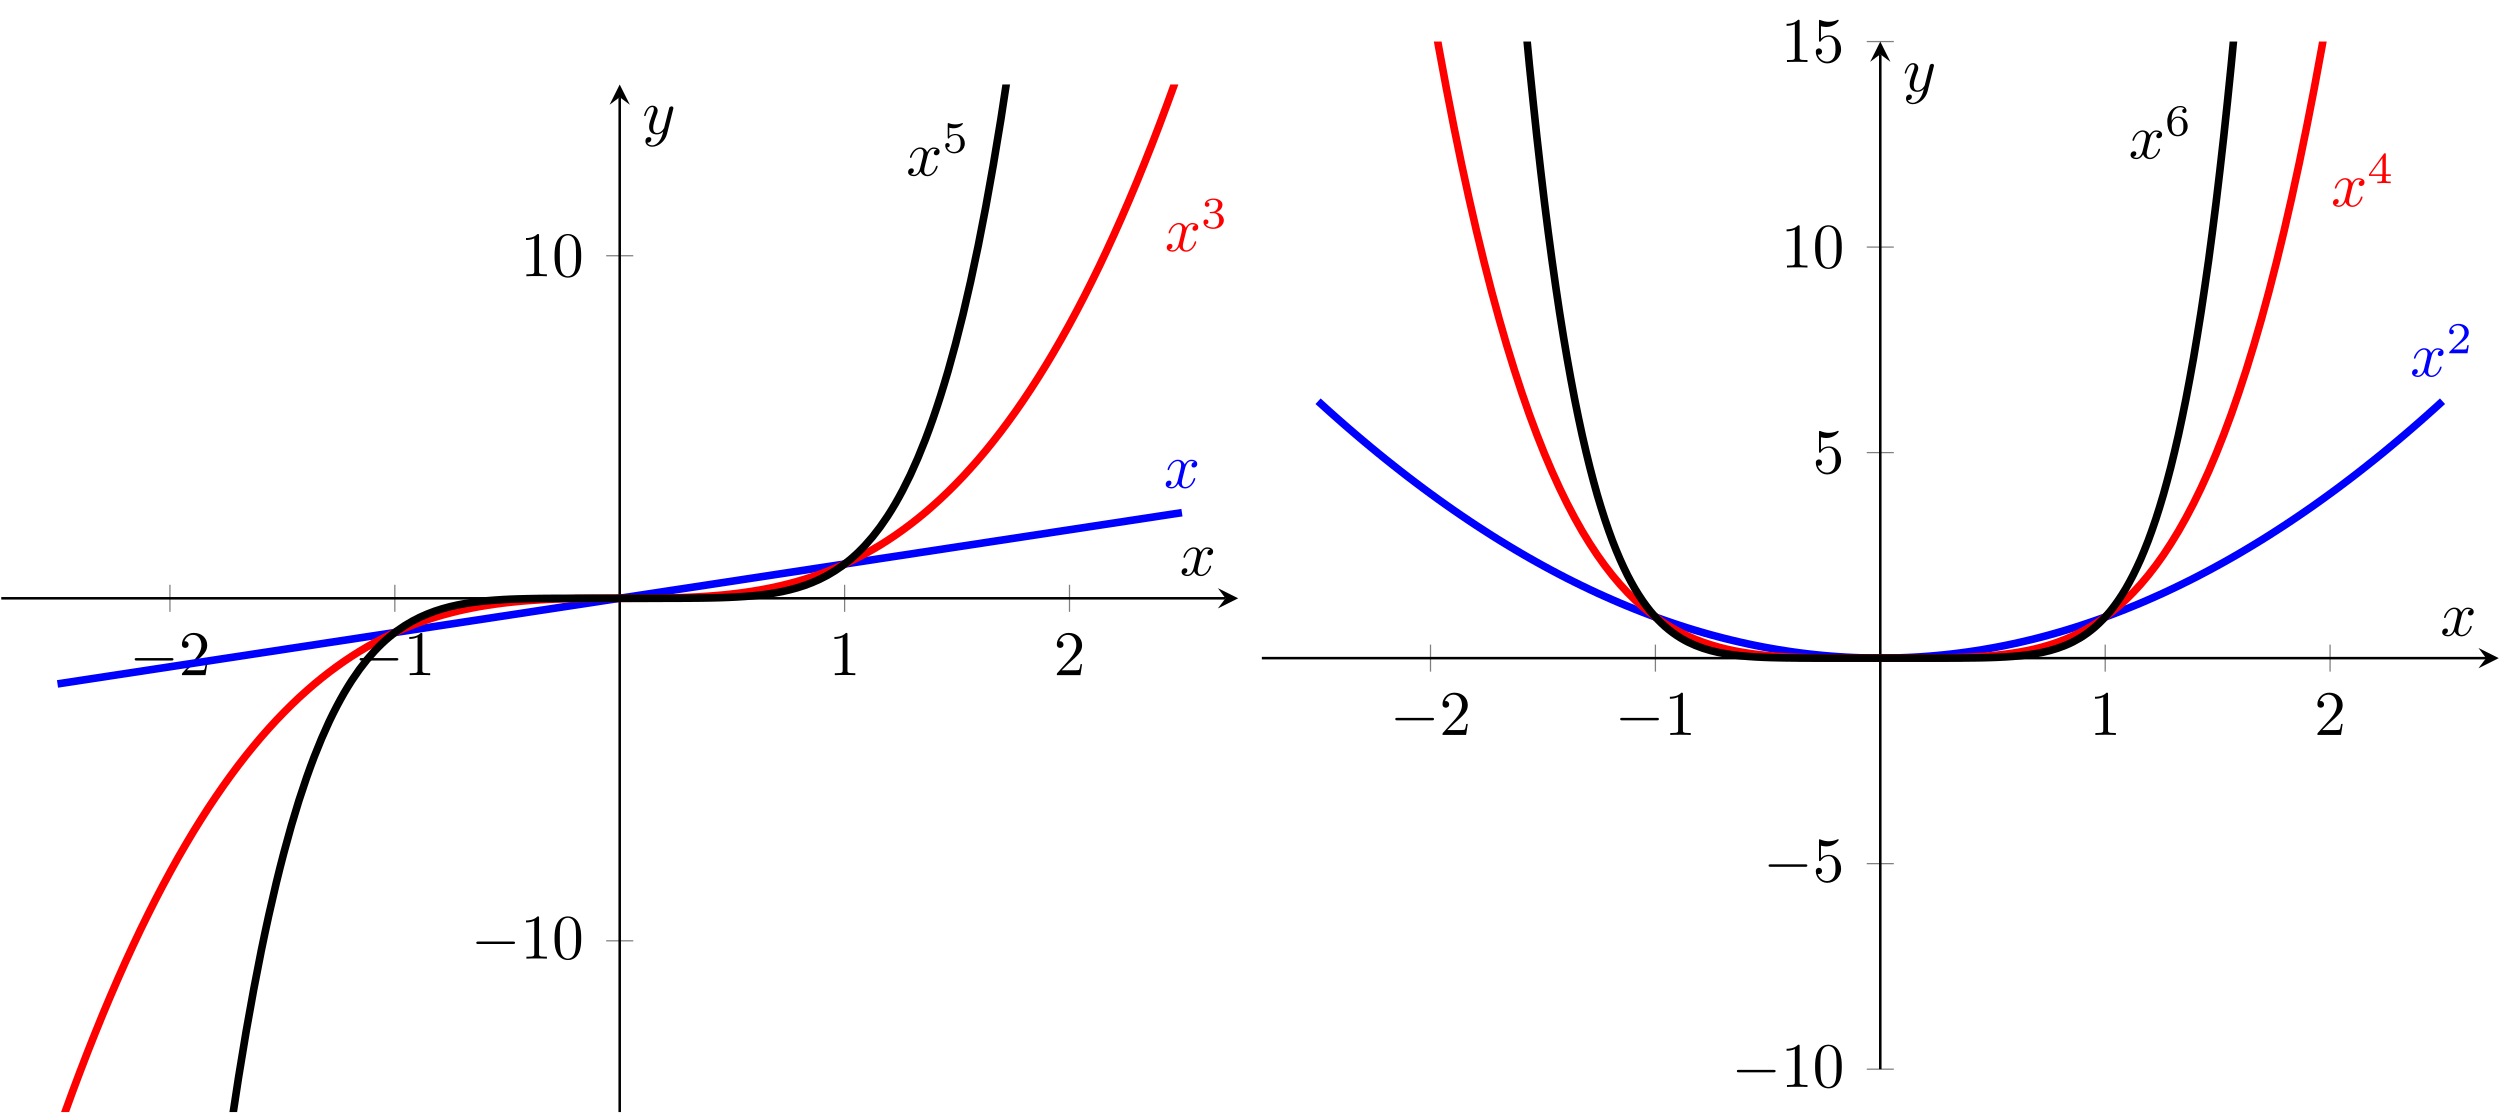 <?xml version="1.0" encoding="UTF-8"?>
<svg xmlns="http://www.w3.org/2000/svg" xmlns:xlink="http://www.w3.org/1999/xlink" width="392.653pt" height="174.871pt" viewBox="0 0 392.653 174.871" version="1.1">
<defs>
<g>
<symbol overflow="visible" id="glyph0-0">
<path style="stroke:none;" d=""/>
</symbol>
<symbol overflow="visible" id="glyph0-1">
<path style="stroke:none;" d="M 6.562 -2.297 C 6.734 -2.297 6.922 -2.297 6.922 -2.5 C 6.922 -2.688 6.734 -2.688 6.562 -2.688 L 1.172 -2.688 C 1 -2.688 0.828 -2.688 0.828 -2.5 C 0.828 -2.297 1 -2.297 1.172 -2.297 Z M 6.562 -2.297 "/>
</symbol>
<symbol overflow="visible" id="glyph1-0">
<path style="stroke:none;" d=""/>
</symbol>
<symbol overflow="visible" id="glyph1-1">
<path style="stroke:none;" d="M 1.266 -0.766 L 2.328 -1.797 C 3.875 -3.172 4.469 -3.703 4.469 -4.703 C 4.469 -5.844 3.578 -6.641 2.359 -6.641 C 1.234 -6.641 0.5 -5.719 0.5 -4.828 C 0.5 -4.281 1 -4.281 1.031 -4.281 C 1.203 -4.281 1.547 -4.391 1.547 -4.812 C 1.547 -5.062 1.359 -5.328 1.016 -5.328 C 0.938 -5.328 0.922 -5.328 0.891 -5.312 C 1.109 -5.969 1.656 -6.328 2.234 -6.328 C 3.141 -6.328 3.562 -5.516 3.562 -4.703 C 3.562 -3.906 3.078 -3.125 2.516 -2.5 L 0.609 -0.375 C 0.5 -0.266 0.5 -0.234 0.5 0 L 4.203 0 L 4.469 -1.734 L 4.234 -1.734 C 4.172 -1.438 4.109 -1 4 -0.844 C 3.938 -0.766 3.281 -0.766 3.062 -0.766 Z M 1.266 -0.766 "/>
</symbol>
<symbol overflow="visible" id="glyph1-2">
<path style="stroke:none;" d="M 2.938 -6.375 C 2.938 -6.625 2.938 -6.641 2.703 -6.641 C 2.078 -6 1.203 -6 0.891 -6 L 0.891 -5.688 C 1.094 -5.688 1.672 -5.688 2.188 -5.953 L 2.188 -0.781 C 2.188 -0.422 2.156 -0.312 1.266 -0.312 L 0.953 -0.312 L 0.953 0 C 1.297 -0.031 2.156 -0.031 2.562 -0.031 C 2.953 -0.031 3.828 -0.031 4.172 0 L 4.172 -0.312 L 3.859 -0.312 C 2.953 -0.312 2.938 -0.422 2.938 -0.781 Z M 2.938 -6.375 "/>
</symbol>
<symbol overflow="visible" id="glyph1-3">
<path style="stroke:none;" d="M 4.578 -3.188 C 4.578 -3.984 4.531 -4.781 4.188 -5.516 C 3.734 -6.484 2.906 -6.641 2.5 -6.641 C 1.891 -6.641 1.172 -6.375 0.75 -5.453 C 0.438 -4.766 0.391 -3.984 0.391 -3.188 C 0.391 -2.438 0.422 -1.547 0.844 -0.781 C 1.266 0.016 2 0.219 2.484 0.219 C 3.016 0.219 3.781 0.016 4.219 -0.938 C 4.531 -1.625 4.578 -2.406 4.578 -3.188 Z M 2.484 0 C 2.094 0 1.5 -0.25 1.328 -1.203 C 1.219 -1.797 1.219 -2.719 1.219 -3.312 C 1.219 -3.953 1.219 -4.609 1.297 -5.141 C 1.484 -6.328 2.234 -6.422 2.484 -6.422 C 2.812 -6.422 3.469 -6.234 3.656 -5.25 C 3.766 -4.688 3.766 -3.938 3.766 -3.312 C 3.766 -2.562 3.766 -1.891 3.656 -1.25 C 3.5 -0.297 2.938 0 2.484 0 Z M 2.484 0 "/>
</symbol>
<symbol overflow="visible" id="glyph1-4">
<path style="stroke:none;" d="M 4.469 -2 C 4.469 -3.188 3.656 -4.188 2.578 -4.188 C 2.109 -4.188 1.672 -4.031 1.312 -3.672 L 1.312 -5.625 C 1.516 -5.562 1.844 -5.5 2.156 -5.5 C 3.391 -5.5 4.094 -6.406 4.094 -6.531 C 4.094 -6.594 4.062 -6.641 3.984 -6.641 C 3.984 -6.641 3.953 -6.641 3.906 -6.609 C 3.703 -6.516 3.219 -6.312 2.547 -6.312 C 2.156 -6.312 1.688 -6.391 1.219 -6.594 C 1.141 -6.625 1.125 -6.625 1.109 -6.625 C 1 -6.625 1 -6.547 1 -6.391 L 1 -3.438 C 1 -3.266 1 -3.188 1.141 -3.188 C 1.219 -3.188 1.234 -3.203 1.281 -3.266 C 1.391 -3.422 1.75 -3.969 2.562 -3.969 C 3.078 -3.969 3.328 -3.516 3.406 -3.328 C 3.562 -2.953 3.594 -2.578 3.594 -2.078 C 3.594 -1.719 3.594 -1.125 3.344 -0.703 C 3.109 -0.312 2.734 -0.062 2.281 -0.062 C 1.562 -0.062 0.984 -0.594 0.812 -1.172 C 0.844 -1.172 0.875 -1.156 0.984 -1.156 C 1.312 -1.156 1.484 -1.406 1.484 -1.641 C 1.484 -1.891 1.312 -2.141 0.984 -2.141 C 0.844 -2.141 0.5 -2.062 0.5 -1.609 C 0.5 -0.75 1.188 0.219 2.297 0.219 C 3.453 0.219 4.469 -0.734 4.469 -2 Z M 4.469 -2 "/>
</symbol>
<symbol overflow="visible" id="glyph2-0">
<path style="stroke:none;" d=""/>
</symbol>
<symbol overflow="visible" id="glyph2-1">
<path style="stroke:none;" d="M 3.328 -3.016 C 3.391 -3.266 3.625 -4.188 4.312 -4.188 C 4.359 -4.188 4.609 -4.188 4.812 -4.062 C 4.531 -4 4.344 -3.766 4.344 -3.516 C 4.344 -3.359 4.453 -3.172 4.719 -3.172 C 4.938 -3.172 5.25 -3.344 5.25 -3.75 C 5.25 -4.266 4.672 -4.406 4.328 -4.406 C 3.75 -4.406 3.406 -3.875 3.281 -3.656 C 3.031 -4.312 2.5 -4.406 2.203 -4.406 C 1.172 -4.406 0.594 -3.125 0.594 -2.875 C 0.594 -2.766 0.703 -2.766 0.719 -2.766 C 0.797 -2.766 0.828 -2.797 0.844 -2.875 C 1.188 -3.938 1.844 -4.188 2.188 -4.188 C 2.375 -4.188 2.719 -4.094 2.719 -3.516 C 2.719 -3.203 2.547 -2.547 2.188 -1.141 C 2.031 -0.531 1.672 -0.109 1.234 -0.109 C 1.172 -0.109 0.953 -0.109 0.734 -0.234 C 0.984 -0.297 1.203 -0.5 1.203 -0.781 C 1.203 -1.047 0.984 -1.125 0.844 -1.125 C 0.531 -1.125 0.297 -0.875 0.297 -0.547 C 0.297 -0.094 0.781 0.109 1.219 0.109 C 1.891 0.109 2.25 -0.594 2.266 -0.641 C 2.391 -0.281 2.75 0.109 3.344 0.109 C 4.375 0.109 4.938 -1.172 4.938 -1.422 C 4.938 -1.531 4.859 -1.531 4.828 -1.531 C 4.734 -1.531 4.719 -1.484 4.688 -1.422 C 4.359 -0.344 3.688 -0.109 3.375 -0.109 C 2.984 -0.109 2.828 -0.422 2.828 -0.766 C 2.828 -0.984 2.875 -1.203 2.984 -1.641 Z M 3.328 -3.016 "/>
</symbol>
<symbol overflow="visible" id="glyph2-2">
<path style="stroke:none;" d="M 4.844 -3.797 C 4.891 -3.938 4.891 -3.953 4.891 -4.031 C 4.891 -4.203 4.75 -4.297 4.594 -4.297 C 4.5 -4.297 4.344 -4.234 4.25 -4.094 C 4.234 -4.031 4.141 -3.734 4.109 -3.547 C 4.031 -3.297 3.969 -3.016 3.906 -2.75 L 3.453 -0.953 C 3.422 -0.812 2.984 -0.109 2.328 -0.109 C 1.828 -0.109 1.719 -0.547 1.719 -0.922 C 1.719 -1.375 1.891 -2 2.219 -2.875 C 2.375 -3.281 2.422 -3.391 2.422 -3.594 C 2.422 -4.031 2.109 -4.406 1.609 -4.406 C 0.656 -4.406 0.297 -2.953 0.297 -2.875 C 0.297 -2.766 0.391 -2.766 0.406 -2.766 C 0.516 -2.766 0.516 -2.797 0.562 -2.953 C 0.844 -3.891 1.234 -4.188 1.578 -4.188 C 1.656 -4.188 1.828 -4.188 1.828 -3.875 C 1.828 -3.625 1.719 -3.359 1.656 -3.172 C 1.25 -2.109 1.078 -1.547 1.078 -1.078 C 1.078 -0.188 1.703 0.109 2.297 0.109 C 2.688 0.109 3.016 -0.062 3.297 -0.344 C 3.172 0.172 3.047 0.672 2.656 1.203 C 2.391 1.531 2.016 1.828 1.562 1.828 C 1.422 1.828 0.969 1.797 0.797 1.406 C 0.953 1.406 1.094 1.406 1.219 1.281 C 1.328 1.203 1.422 1.062 1.422 0.875 C 1.422 0.562 1.156 0.531 1.062 0.531 C 0.828 0.531 0.5 0.688 0.5 1.172 C 0.5 1.672 0.938 2.047 1.562 2.047 C 2.578 2.047 3.609 1.141 3.891 0.016 Z M 4.844 -3.797 "/>
</symbol>
<symbol overflow="visible" id="glyph3-0">
<path style="stroke:none;" d=""/>
</symbol>
<symbol overflow="visible" id="glyph3-1">
<path style="stroke:none;" d="M 1.906 -2.328 C 2.453 -2.328 2.844 -1.953 2.844 -1.203 C 2.844 -0.344 2.328 -0.078 1.938 -0.078 C 1.656 -0.078 1.031 -0.156 0.75 -0.578 C 1.078 -0.578 1.156 -0.812 1.156 -0.969 C 1.156 -1.188 0.984 -1.344 0.766 -1.344 C 0.578 -1.344 0.375 -1.219 0.375 -0.938 C 0.375 -0.281 1.094 0.141 1.938 0.141 C 2.906 0.141 3.578 -0.516 3.578 -1.203 C 3.578 -1.75 3.141 -2.297 2.375 -2.453 C 3.094 -2.719 3.359 -3.234 3.359 -3.672 C 3.359 -4.219 2.734 -4.625 1.953 -4.625 C 1.188 -4.625 0.594 -4.25 0.594 -3.688 C 0.594 -3.453 0.75 -3.328 0.953 -3.328 C 1.172 -3.328 1.312 -3.484 1.312 -3.672 C 1.312 -3.875 1.172 -4.031 0.953 -4.047 C 1.203 -4.344 1.672 -4.422 1.938 -4.422 C 2.25 -4.422 2.688 -4.266 2.688 -3.672 C 2.688 -3.375 2.594 -3.047 2.406 -2.844 C 2.188 -2.578 1.984 -2.562 1.641 -2.531 C 1.469 -2.516 1.453 -2.516 1.422 -2.516 C 1.406 -2.516 1.344 -2.5 1.344 -2.422 C 1.344 -2.328 1.406 -2.328 1.531 -2.328 Z M 1.906 -2.328 "/>
</symbol>
<symbol overflow="visible" id="glyph3-2">
<path style="stroke:none;" d="M 1.078 -3.891 C 1.438 -3.797 1.641 -3.797 1.75 -3.797 C 2.672 -3.797 3.219 -4.422 3.219 -4.531 C 3.219 -4.609 3.172 -4.625 3.141 -4.625 C 3.125 -4.625 3.109 -4.625 3.078 -4.609 C 2.906 -4.547 2.547 -4.406 2.031 -4.406 C 1.828 -4.406 1.469 -4.422 1.016 -4.594 C 0.938 -4.625 0.922 -4.625 0.922 -4.625 C 0.828 -4.625 0.828 -4.547 0.828 -4.438 L 0.828 -2.391 C 0.828 -2.266 0.828 -2.188 0.938 -2.188 C 1 -2.188 1.016 -2.188 1.078 -2.281 C 1.375 -2.656 1.812 -2.719 2.047 -2.719 C 2.469 -2.719 2.656 -2.391 2.688 -2.328 C 2.812 -2.094 2.859 -1.828 2.859 -1.422 C 2.859 -1.219 2.859 -0.812 2.641 -0.5 C 2.469 -0.25 2.172 -0.078 1.828 -0.078 C 1.375 -0.078 0.906 -0.328 0.734 -0.797 C 1 -0.781 1.141 -0.953 1.141 -1.141 C 1.141 -1.438 0.875 -1.484 0.781 -1.484 C 0.781 -1.484 0.438 -1.484 0.438 -1.109 C 0.438 -0.484 1.016 0.141 1.844 0.141 C 2.734 0.141 3.516 -0.516 3.516 -1.406 C 3.516 -2.188 2.922 -2.906 2.062 -2.906 C 1.75 -2.906 1.391 -2.844 1.078 -2.578 Z M 1.078 -3.891 "/>
</symbol>
<symbol overflow="visible" id="glyph3-3">
<path style="stroke:none;" d="M 3.516 -1.266 L 3.281 -1.266 C 3.266 -1.109 3.188 -0.703 3.094 -0.641 C 3.047 -0.594 2.516 -0.594 2.406 -0.594 L 1.125 -0.594 C 1.859 -1.234 2.109 -1.438 2.516 -1.766 C 3.031 -2.172 3.516 -2.609 3.516 -3.266 C 3.516 -4.109 2.781 -4.625 1.891 -4.625 C 1.031 -4.625 0.438 -4.016 0.438 -3.375 C 0.438 -3.031 0.734 -2.984 0.812 -2.984 C 0.969 -2.984 1.172 -3.109 1.172 -3.359 C 1.172 -3.484 1.125 -3.734 0.766 -3.734 C 0.984 -4.219 1.453 -4.375 1.781 -4.375 C 2.484 -4.375 2.844 -3.828 2.844 -3.266 C 2.844 -2.656 2.406 -2.188 2.188 -1.938 L 0.516 -0.266 C 0.438 -0.203 0.438 -0.188 0.438 0 L 3.312 0 Z M 3.516 -1.266 "/>
</symbol>
<symbol overflow="visible" id="glyph3-4">
<path style="stroke:none;" d="M 3.688 -1.141 L 3.688 -1.391 L 2.906 -1.391 L 2.906 -4.5 C 2.906 -4.641 2.906 -4.703 2.766 -4.703 C 2.672 -4.703 2.641 -4.703 2.578 -4.594 L 0.266 -1.391 L 0.266 -1.141 L 2.328 -1.141 L 2.328 -0.578 C 2.328 -0.328 2.328 -0.25 1.75 -0.25 L 1.562 -0.25 L 1.562 0 C 1.922 -0.016 2.359 -0.031 2.609 -0.031 C 2.875 -0.031 3.312 -0.016 3.672 0 L 3.672 -0.25 L 3.484 -0.25 C 2.906 -0.25 2.906 -0.328 2.906 -0.578 L 2.906 -1.141 Z M 2.375 -3.938 L 2.375 -1.391 L 0.531 -1.391 Z M 2.375 -3.938 "/>
</symbol>
<symbol overflow="visible" id="glyph3-5">
<path style="stroke:none;" d="M 1.047 -2.281 C 1.047 -2.844 1.094 -3.359 1.359 -3.797 C 1.594 -4.172 1.969 -4.422 2.422 -4.422 C 2.625 -4.422 2.906 -4.375 3.047 -4.188 C 2.875 -4.172 2.719 -4.047 2.719 -3.844 C 2.719 -3.672 2.844 -3.516 3.047 -3.516 C 3.266 -3.516 3.391 -3.656 3.391 -3.859 C 3.391 -4.266 3.094 -4.625 2.406 -4.625 C 1.406 -4.625 0.375 -3.703 0.375 -2.203 C 0.375 -0.406 1.219 0.141 2 0.141 C 2.844 0.141 3.578 -0.516 3.578 -1.422 C 3.578 -2.312 2.875 -2.969 2.062 -2.969 C 1.5 -2.969 1.203 -2.594 1.047 -2.281 Z M 2 -0.078 C 1.641 -0.078 1.375 -0.281 1.219 -0.594 C 1.125 -0.797 1.062 -1.156 1.062 -1.562 C 1.062 -2.25 1.469 -2.766 2.031 -2.766 C 2.344 -2.766 2.562 -2.641 2.734 -2.391 C 2.906 -2.125 2.906 -1.828 2.906 -1.422 C 2.906 -1.031 2.906 -0.734 2.719 -0.453 C 2.562 -0.219 2.328 -0.078 2 -0.078 Z M 2 -0.078 "/>
</symbol>
</g>
<clipPath id="clip1">
  <path d="M 97 15 L 98 15 L 98 174.871 L 97 174.871 Z M 97 15 "/>
</clipPath>
<clipPath id="clip2">
  <path d="M 0.199 63 L 194.469 63 L 194.469 125 L 0.199 125 Z M 0.199 63 "/>
</clipPath>
<clipPath id="clip3">
  <path d="M 0.199 13.27 L 194.469 13.27 L 194.469 174.664 L 0.199 174.664 Z M 0.199 13.27 "/>
</clipPath>
<clipPath id="clip4">
  <path d="M 0.199 13.27 L 194.469 13.27 L 194.469 174.664 L 0.199 174.664 Z M 0.199 13.27 "/>
</clipPath>
<clipPath id="clip5">
  <path d="M 389 101 L 392.652 101 L 392.652 105 L 389 105 Z M 389 101 "/>
</clipPath>
<clipPath id="clip6">
  <path d="M 198.188 46 L 392.457 46 L 392.457 121 L 198.188 121 Z M 198.188 46 "/>
</clipPath>
<clipPath id="clip7">
  <path d="M 198.188 6.527 L 392.457 6.527 L 392.457 121 L 198.188 121 Z M 198.188 6.527 "/>
</clipPath>
<clipPath id="clip8">
  <path d="M 198.188 6.527 L 392.457 6.527 L 392.457 121 L 198.188 121 Z M 198.188 6.527 "/>
</clipPath>
</defs>
<g id="surface1">
<path style="fill:none;stroke-width:0.199;stroke-linecap:butt;stroke-linejoin:miter;stroke:rgb(50%,50%,50%);stroke-opacity:1;stroke-miterlimit:10;" d="M 26.492 523.248 L 26.492 527.498 M 61.813 523.248 L 61.813 527.498 M 132.457 523.248 L 132.457 527.498 M 167.778 523.248 L 167.778 527.498 " transform="matrix(1,0,0,-1,0.199,619.342)"/>
<path style="fill:none;stroke-width:0.199;stroke-linecap:butt;stroke-linejoin:miter;stroke:rgb(50%,50%,50%);stroke-opacity:1;stroke-miterlimit:10;" d="M 95.008 471.576 L 99.262 471.576 M 95.008 579.174 L 99.262 579.174 " transform="matrix(1,0,0,-1,0.199,619.342)"/>
<path style="fill:none;stroke-width:0.399;stroke-linecap:butt;stroke-linejoin:miter;stroke:rgb(0%,0%,0%);stroke-opacity:1;stroke-miterlimit:10;" d="M 0 525.373 L 192.278 525.373 " transform="matrix(1,0,0,-1,0.199,619.342)"/>
<path style=" stroke:none;fill-rule:nonzero;fill:rgb(0%,0%,0%);fill-opacity:1;" d="M 194.469 93.969 L 191.281 92.375 L 192.477 93.969 L 191.281 95.562 "/>
<g clip-path="url(#clip1)" clip-rule="nonzero">
<path style="fill:none;stroke-width:0.399;stroke-linecap:butt;stroke-linejoin:miter;stroke:rgb(0%,0%,0%);stroke-opacity:1;stroke-miterlimit:10;" d="M 97.133 444.678 L 97.133 604.08 " transform="matrix(1,0,0,-1,0.199,619.342)"/>
</g>
<path style=" stroke:none;fill-rule:nonzero;fill:rgb(0%,0%,0%);fill-opacity:1;" d="M 97.332 13.27 L 95.738 16.457 L 97.332 15.262 L 98.93 16.457 "/>
<g style="fill:rgb(0%,0%,0%);fill-opacity:1;">
  <use xlink:href="#glyph0-1" x="20.325" y="106.042"/>
</g>
<g style="fill:rgb(0%,0%,0%);fill-opacity:1;">
  <use xlink:href="#glyph1-1" x="28.074" y="106.042"/>
</g>
<g style="fill:rgb(0%,0%,0%);fill-opacity:1;">
  <use xlink:href="#glyph0-1" x="55.647" y="106.042"/>
</g>
<g style="fill:rgb(0%,0%,0%);fill-opacity:1;">
  <use xlink:href="#glyph1-2" x="63.395" y="106.042"/>
</g>
<g style="fill:rgb(0%,0%,0%);fill-opacity:1;">
  <use xlink:href="#glyph1-2" x="130.164" y="106.042"/>
</g>
<g style="fill:rgb(0%,0%,0%);fill-opacity:1;">
  <use xlink:href="#glyph1-1" x="165.485" y="106.042"/>
</g>
<g style="fill:rgb(0%,0%,0%);fill-opacity:1;">
  <use xlink:href="#glyph0-1" x="73.976" y="150.568"/>
</g>
<g style="fill:rgb(0%,0%,0%);fill-opacity:1;">
  <use xlink:href="#glyph1-2" x="81.725" y="150.568"/>
  <use xlink:href="#glyph1-3" x="86.706" y="150.568"/>
</g>
<g style="fill:rgb(0%,0%,0%);fill-opacity:1;">
  <use xlink:href="#glyph1-2" x="81.724" y="43.388"/>
  <use xlink:href="#glyph1-3" x="86.705" y="43.388"/>
</g>
<g clip-path="url(#clip2)" clip-rule="nonzero">
<path style="fill:none;stroke-width:1.196;stroke-linecap:butt;stroke-linejoin:miter;stroke:rgb(0%,0%,100%);stroke-opacity:1;stroke-miterlimit:10;" d="M 8.832 511.924 C 8.832 511.924 9.688 512.053 10.016 512.104 C 10.344 512.154 10.871 512.237 11.199 512.283 C 11.531 512.334 12.059 512.416 12.387 512.467 C 12.715 512.518 13.242 512.596 13.571 512.647 C 13.899 512.697 14.43 512.776 14.758 512.826 C 15.086 512.877 15.614 512.959 15.942 513.006 C 16.27 513.057 16.797 513.139 17.129 513.19 C 17.457 513.237 17.985 513.319 18.313 513.369 C 18.641 513.42 19.168 513.498 19.496 513.549 C 19.828 513.6 20.356 513.678 20.684 513.729 C 21.012 513.779 21.539 513.862 21.867 513.908 C 22.199 513.959 22.727 514.041 23.055 514.092 C 23.383 514.139 23.91 514.221 24.238 514.272 C 24.567 514.322 25.094 514.401 25.426 514.451 C 25.754 514.502 26.281 514.58 26.61 514.631 C 26.938 514.682 27.465 514.764 27.793 514.815 C 28.125 514.862 28.653 514.944 28.981 514.994 C 29.309 515.045 29.836 515.123 30.164 515.174 C 30.496 515.225 31.024 515.303 31.352 515.354 C 31.68 515.404 32.207 515.487 32.535 515.533 C 32.864 515.584 33.391 515.666 33.723 515.717 C 34.051 515.764 34.578 515.846 34.906 515.897 C 35.235 515.947 35.762 516.026 36.094 516.076 C 36.422 516.127 36.949 516.205 37.278 516.256 C 37.606 516.307 38.133 516.389 38.461 516.436 C 38.793 516.487 39.321 516.569 39.649 516.619 C 39.977 516.666 40.504 516.748 40.832 516.799 C 41.16 516.85 41.692 516.928 42.02 516.979 C 42.348 517.029 42.875 517.108 43.203 517.158 C 43.531 517.209 44.059 517.291 44.391 517.342 C 44.719 517.389 45.246 517.471 45.574 517.522 C 45.903 517.572 46.43 517.651 46.758 517.701 C 47.09 517.752 47.617 517.83 47.946 517.881 C 48.274 517.932 48.801 518.014 49.129 518.061 C 49.461 518.112 49.989 518.194 50.317 518.244 C 50.645 518.291 51.172 518.373 51.5 518.424 C 51.828 518.475 52.356 518.553 52.688 518.604 C 53.016 518.654 53.543 518.733 53.871 518.783 C 54.199 518.834 54.727 518.916 55.055 518.963 C 55.387 519.014 55.914 519.096 56.242 519.147 C 56.571 519.197 57.098 519.276 57.426 519.326 C 57.758 519.377 58.285 519.455 58.614 519.506 C 58.942 519.557 59.469 519.639 59.797 519.686 C 60.125 519.737 60.653 519.819 60.985 519.869 C 61.313 519.916 61.84 519.998 62.168 520.049 C 62.496 520.1 63.024 520.178 63.356 520.229 C 63.684 520.279 64.211 520.358 64.539 520.408 C 64.867 520.459 65.395 520.541 65.723 520.588 C 66.055 520.639 66.582 520.721 66.91 520.772 C 67.239 520.819 67.766 520.901 68.094 520.951 C 68.422 521.002 68.953 521.08 69.281 521.131 C 69.61 521.182 70.137 521.26 70.465 521.311 C 70.793 521.362 71.321 521.444 71.653 521.49 C 71.981 521.541 72.508 521.623 72.836 521.674 C 73.164 521.725 73.692 521.803 74.02 521.854 C 74.352 521.904 74.879 521.983 75.207 522.033 C 75.535 522.084 76.063 522.166 76.391 522.213 C 76.723 522.264 77.25 522.346 77.578 522.397 C 77.906 522.444 78.434 522.526 78.762 522.576 C 79.09 522.627 79.617 522.705 79.949 522.756 C 80.278 522.807 80.805 522.885 81.133 522.936 C 81.461 522.987 81.989 523.069 82.321 523.115 C 82.649 523.166 83.176 523.248 83.504 523.299 C 83.832 523.346 84.36 523.428 84.688 523.479 C 85.02 523.529 85.547 523.608 85.875 523.658 C 86.203 523.709 86.731 523.787 87.059 523.838 C 87.387 523.889 87.914 523.971 88.246 524.022 C 88.574 524.069 89.102 524.151 89.43 524.201 C 89.758 524.252 90.285 524.33 90.617 524.381 C 90.946 524.432 91.473 524.51 91.801 524.561 C 92.129 524.612 92.656 524.694 92.985 524.74 C 93.317 524.791 93.844 524.873 94.172 524.924 C 94.5 524.971 95.028 525.053 95.356 525.104 C 95.684 525.154 96.215 525.233 96.543 525.283 C 96.871 525.334 97.399 525.412 97.727 525.463 C 98.055 525.514 98.582 525.596 98.914 525.643 C 99.242 525.694 99.77 525.776 100.098 525.826 C 100.426 525.877 100.953 525.955 101.281 526.006 C 101.614 526.057 102.141 526.135 102.469 526.186 C 102.797 526.237 103.324 526.319 103.653 526.365 C 103.985 526.416 104.512 526.498 104.84 526.549 C 105.168 526.596 105.696 526.678 106.024 526.729 C 106.352 526.779 106.879 526.858 107.211 526.908 C 107.539 526.959 108.067 527.037 108.395 527.088 C 108.723 527.139 109.25 527.221 109.582 527.268 C 109.91 527.319 110.438 527.401 110.766 527.451 C 111.094 527.498 111.621 527.58 111.949 527.631 C 112.281 527.682 112.809 527.76 113.137 527.811 C 113.465 527.862 113.992 527.94 114.321 527.99 C 114.649 528.041 115.176 528.123 115.508 528.17 C 115.836 528.221 116.364 528.303 116.692 528.354 C 117.02 528.404 117.547 528.483 117.879 528.533 C 118.207 528.584 118.735 528.662 119.063 528.713 C 119.391 528.764 119.918 528.846 120.246 528.893 C 120.578 528.944 121.106 529.026 121.434 529.076 C 121.762 529.123 122.289 529.205 122.617 529.256 C 122.946 529.307 123.477 529.385 123.805 529.436 C 124.133 529.487 124.66 529.565 124.989 529.615 C 125.317 529.666 125.844 529.748 126.176 529.795 C 126.504 529.846 127.031 529.928 127.36 529.979 C 127.688 530.026 128.215 530.108 128.543 530.158 C 128.875 530.209 129.403 530.287 129.731 530.338 C 130.059 530.389 130.586 530.467 130.914 530.518 C 131.246 530.569 131.774 530.651 132.102 530.701 C 132.43 530.748 132.957 530.83 133.285 530.881 C 133.613 530.932 134.141 531.01 134.473 531.061 C 134.801 531.112 135.328 531.19 135.656 531.24 C 135.985 531.291 136.512 531.373 136.844 531.42 C 137.172 531.471 137.699 531.553 138.028 531.604 C 138.356 531.651 138.883 531.733 139.211 531.783 C 139.543 531.834 140.071 531.912 140.399 531.963 C 140.727 532.014 141.254 532.092 141.582 532.143 C 141.91 532.194 142.438 532.276 142.77 532.322 C 143.098 532.373 143.625 532.455 143.953 532.506 C 144.281 532.553 144.809 532.635 145.141 532.686 C 145.469 532.737 145.996 532.815 146.324 532.865 C 146.653 532.916 147.18 532.994 147.508 533.045 C 147.84 533.096 148.367 533.178 148.696 533.229 C 149.024 533.276 149.551 533.358 149.879 533.408 C 150.207 533.459 150.738 533.537 151.067 533.588 C 151.395 533.639 151.922 533.717 152.25 533.768 C 152.578 533.819 153.106 533.901 153.438 533.947 C 153.766 533.998 154.293 534.08 154.621 534.131 C 154.949 534.178 155.477 534.26 155.805 534.311 C 156.137 534.362 156.664 534.44 156.992 534.49 C 157.321 534.541 157.848 534.619 158.176 534.67 C 158.508 534.721 159.035 534.803 159.363 534.85 C 159.692 534.901 160.219 534.983 160.547 535.033 C 160.875 535.084 161.403 535.162 161.735 535.213 C 162.063 535.264 162.59 535.342 162.918 535.393 C 163.246 535.444 163.774 535.526 164.106 535.572 C 164.434 535.623 164.961 535.705 165.289 535.756 C 165.617 535.803 166.145 535.885 166.473 535.936 C 166.805 535.987 167.332 536.065 167.66 536.115 C 167.988 536.166 168.516 536.244 168.844 536.295 C 169.172 536.346 169.699 536.428 170.031 536.475 C 170.36 536.526 170.887 536.608 171.215 536.658 C 171.543 536.705 172.071 536.787 172.403 536.838 C 172.731 536.889 173.258 536.967 173.586 537.018 C 173.914 537.069 174.442 537.147 174.77 537.197 C 175.102 537.248 175.629 537.33 175.957 537.377 C 176.285 537.428 176.813 537.51 177.141 537.561 C 177.473 537.612 178 537.69 178.328 537.74 C 178.656 537.791 179.184 537.869 179.512 537.92 C 179.84 537.971 180.367 538.053 180.699 538.1 C 181.028 538.151 181.555 538.233 181.883 538.283 C 182.211 538.33 182.738 538.412 183.067 538.463 C 183.399 538.514 183.926 538.592 184.254 538.643 C 184.582 538.694 185.438 538.822 185.438 538.822 " transform="matrix(1,0,0,-1,0.199,619.342)"/>
</g>
<g style="fill:rgb(0%,0%,100%);fill-opacity:1;">
  <use xlink:href="#glyph2-1" x="182.789" y="76.608"/>
</g>
<g clip-path="url(#clip3)" clip-rule="nonzero">
<path style="fill:none;stroke-width:1.196;stroke-linecap:butt;stroke-linejoin:miter;stroke:rgb(100%,0%,0%);stroke-opacity:1;stroke-miterlimit:10;" d="M 8.832 441.315 C 8.832 441.315 9.688 443.74 10.016 444.654 C 10.344 445.569 10.871 447.014 11.199 447.904 C 11.531 448.795 12.059 450.201 12.387 451.065 C 12.715 451.932 13.242 453.299 13.571 454.139 C 13.899 454.983 14.43 456.311 14.758 457.127 C 15.086 457.947 15.614 459.237 15.942 460.033 C 16.27 460.826 16.797 462.08 17.129 462.854 C 17.457 463.623 17.985 464.842 18.313 465.588 C 18.641 466.338 19.168 467.522 19.496 468.248 C 19.828 468.971 20.356 470.119 20.684 470.822 C 21.012 471.526 21.539 472.639 21.867 473.322 C 22.199 474.002 22.727 475.08 23.055 475.74 C 23.383 476.404 23.91 477.447 24.238 478.088 C 24.567 478.725 25.094 479.737 25.426 480.358 C 25.754 480.975 26.281 481.951 26.61 482.553 C 26.938 483.151 27.465 484.096 27.793 484.674 C 28.125 485.252 28.653 486.166 28.981 486.725 C 29.309 487.287 29.836 488.166 30.164 488.709 C 30.496 489.248 31.024 490.1 31.352 490.619 C 31.68 491.143 32.207 491.963 32.535 492.467 C 32.864 492.967 33.391 493.76 33.723 494.244 C 34.051 494.729 34.578 495.49 34.906 495.955 C 35.235 496.424 35.762 497.158 36.094 497.608 C 36.422 498.057 36.949 498.76 37.278 499.194 C 37.606 499.623 38.133 500.303 38.461 500.717 C 38.793 501.131 39.321 501.783 39.649 502.182 C 39.977 502.58 40.504 503.205 40.832 503.588 C 41.16 503.967 41.692 504.569 42.02 504.936 C 42.348 505.299 42.875 505.873 43.203 506.225 C 43.531 506.576 44.059 507.123 44.391 507.459 C 44.719 507.795 45.246 508.319 45.574 508.639 C 45.903 508.959 46.43 509.463 46.758 509.768 C 47.09 510.072 47.617 510.553 47.946 510.842 C 48.274 511.135 48.801 511.592 49.129 511.869 C 49.461 512.147 49.989 512.58 50.317 512.846 C 50.645 513.108 51.172 513.522 51.5 513.772 C 51.828 514.022 52.356 514.416 52.688 514.654 C 53.016 514.893 53.543 515.264 53.871 515.487 C 54.199 515.713 54.727 516.065 55.055 516.279 C 55.387 516.49 55.914 516.822 56.242 517.026 C 56.571 517.229 57.098 517.541 57.426 517.733 C 57.758 517.92 58.285 518.217 58.614 518.397 C 58.942 518.572 59.469 518.85 59.797 519.018 C 60.125 519.186 60.653 519.447 60.985 519.608 C 61.313 519.764 61.84 520.006 62.168 520.154 C 62.496 520.303 63.024 520.529 63.356 520.666 C 63.684 520.807 64.211 521.018 64.539 521.147 C 64.867 521.276 65.395 521.471 65.723 521.592 C 66.055 521.709 66.582 521.893 66.91 522.002 C 67.239 522.112 67.766 522.283 68.094 522.385 C 68.422 522.487 68.953 522.643 69.281 522.737 C 69.61 522.83 70.137 522.971 70.465 523.057 C 70.793 523.143 71.321 523.276 71.653 523.354 C 71.981 523.432 72.508 523.553 72.836 523.623 C 73.164 523.694 73.692 523.803 74.02 523.865 C 74.352 523.932 74.879 524.029 75.207 524.088 C 75.535 524.143 76.063 524.233 76.391 524.283 C 76.723 524.338 77.25 524.416 77.578 524.459 C 77.906 524.506 78.434 524.576 78.762 524.615 C 79.09 524.658 79.617 524.717 79.949 524.752 C 80.278 524.791 80.805 524.842 81.133 524.873 C 81.461 524.904 81.989 524.951 82.321 524.975 C 82.649 525.002 83.176 525.041 83.504 525.065 C 83.832 525.088 84.36 525.119 84.688 525.139 C 85.02 525.158 85.547 525.186 85.875 525.201 C 86.203 525.213 86.731 525.237 87.059 525.248 C 87.387 525.26 87.914 525.279 88.246 525.287 C 88.574 525.299 89.102 525.311 89.43 525.319 C 89.758 525.326 90.285 525.334 90.617 525.338 C 90.946 525.346 91.473 525.354 91.801 525.354 C 92.129 525.358 92.656 525.362 92.985 525.365 C 93.317 525.365 93.844 525.369 94.172 525.369 C 94.5 525.373 95.028 525.373 95.356 525.373 C 95.684 525.373 96.215 525.373 96.543 525.373 C 96.871 525.373 97.399 525.373 97.727 525.373 C 98.055 525.373 98.582 525.373 98.914 525.373 C 99.242 525.373 99.77 525.377 100.098 525.377 C 100.426 525.377 100.953 525.381 101.281 525.381 C 101.614 525.385 102.141 525.389 102.469 525.393 C 102.797 525.397 103.324 525.401 103.653 525.408 C 103.985 525.412 104.512 525.424 104.84 525.428 C 105.168 525.436 105.696 525.451 106.024 525.459 C 106.352 525.471 106.879 525.487 107.211 525.498 C 107.539 525.51 108.067 525.533 108.395 525.549 C 108.723 525.565 109.25 525.592 109.582 525.608 C 109.91 525.627 110.438 525.662 110.766 525.682 C 111.094 525.705 111.621 525.744 111.949 525.772 C 112.281 525.799 112.809 525.842 113.137 525.873 C 113.465 525.904 113.992 525.959 114.321 525.994 C 114.649 526.029 115.176 526.092 115.508 526.131 C 115.836 526.17 116.364 526.24 116.692 526.287 C 117.02 526.334 117.547 526.412 117.879 526.463 C 118.207 526.514 118.735 526.604 119.063 526.662 C 119.391 526.717 119.918 526.819 120.246 526.881 C 120.578 526.947 121.106 527.053 121.434 527.123 C 121.762 527.197 122.289 527.315 122.617 527.393 C 122.946 527.471 123.477 527.604 123.805 527.69 C 124.133 527.776 124.66 527.92 124.989 528.014 C 125.317 528.104 125.844 528.26 126.176 528.362 C 126.504 528.463 127.031 528.635 127.36 528.744 C 127.688 528.854 128.215 529.037 128.543 529.158 C 128.875 529.276 129.403 529.475 129.731 529.6 C 130.059 529.729 130.586 529.944 130.914 530.08 C 131.246 530.217 131.774 530.444 132.102 530.592 C 132.43 530.74 132.957 530.983 133.285 531.143 C 133.613 531.299 134.141 531.561 134.473 531.729 C 134.801 531.897 135.328 532.174 135.656 532.354 C 135.985 532.529 136.512 532.826 136.844 533.018 C 137.172 533.205 137.699 533.522 138.028 533.721 C 138.356 533.924 138.883 534.256 139.211 534.467 C 139.543 534.682 140.071 535.033 140.399 535.26 C 140.727 535.487 141.254 535.858 141.582 536.096 C 141.91 536.33 142.438 536.725 142.77 536.975 C 143.098 537.225 143.625 537.639 143.953 537.901 C 144.281 538.166 144.809 538.6 145.141 538.877 C 145.469 539.154 145.996 539.612 146.324 539.904 C 146.653 540.194 147.18 540.674 147.508 540.979 C 147.84 541.283 148.367 541.787 148.696 542.108 C 149.024 542.428 149.551 542.951 149.879 543.287 C 150.207 543.623 150.738 544.174 151.067 544.522 C 151.395 544.873 151.922 545.447 152.25 545.815 C 152.578 546.178 153.106 546.779 153.438 547.162 C 153.766 547.541 154.293 548.166 154.621 548.565 C 154.949 548.963 155.477 549.615 155.805 550.029 C 156.137 550.444 156.664 551.123 156.992 551.557 C 157.321 551.987 157.848 552.694 158.176 553.143 C 158.508 553.592 159.035 554.322 159.363 554.791 C 159.692 555.256 160.219 556.018 160.547 556.502 C 160.875 556.987 161.403 557.779 161.735 558.283 C 162.063 558.783 162.59 559.604 162.918 560.127 C 163.246 560.647 163.774 561.498 164.106 562.041 C 164.434 562.58 164.961 563.463 165.289 564.022 C 165.617 564.58 166.145 565.494 166.473 566.072 C 166.805 566.651 167.332 567.596 167.66 568.197 C 167.988 568.795 168.516 569.772 168.844 570.393 C 169.172 571.01 169.699 572.022 170.031 572.662 C 170.36 573.299 170.887 574.342 171.215 575.006 C 171.543 575.666 172.071 576.744 172.403 577.424 C 172.731 578.108 173.258 579.221 173.586 579.924 C 173.914 580.627 174.442 581.776 174.77 582.502 C 175.102 583.225 175.629 584.408 175.957 585.158 C 176.285 585.904 176.813 587.123 177.141 587.893 C 177.473 588.666 178 589.92 178.328 590.713 C 178.656 591.51 179.184 592.803 179.512 593.619 C 179.84 594.436 180.367 595.764 180.699 596.608 C 181.028 597.447 181.555 598.815 181.883 599.682 C 182.211 600.545 182.738 601.955 183.067 602.842 C 183.399 603.733 183.926 605.178 184.254 606.092 C 184.582 607.006 185.438 609.432 185.438 609.432 " transform="matrix(1,0,0,-1,0.199,619.342)"/>
</g>
<g style="fill:rgb(100%,0%,0%);fill-opacity:1;">
  <use xlink:href="#glyph2-1" x="182.948" y="39.424"/>
</g>
<g style="fill:rgb(100%,0%,0%);fill-opacity:1;">
  <use xlink:href="#glyph3-1" x="188.642" y="35.809"/>
</g>
<g clip-path="url(#clip4)" clip-rule="nonzero">
<path style="fill:none;stroke-width:1.196;stroke-linecap:butt;stroke-linejoin:miter;stroke:rgb(0%,0%,0%);stroke-opacity:1;stroke-miterlimit:10;" d="M 8.832 -0.002 C 8.832 -0.002 9.688 25.053 10.016 34.326 C 10.344 43.6 10.871 58.057 11.199 66.834 C 11.531 75.612 12.059 89.291 12.387 97.596 C 12.715 105.901 13.242 118.838 13.571 126.686 C 13.899 134.537 14.43 146.756 14.758 154.17 C 15.086 161.584 15.614 173.123 15.942 180.119 C 16.27 187.115 16.797 197.998 17.129 204.596 C 17.457 211.19 17.985 221.447 18.313 227.662 C 18.641 233.877 19.168 243.533 19.496 249.385 C 19.828 255.233 20.356 264.319 20.684 269.819 C 21.012 275.319 21.539 283.858 21.867 289.022 C 22.199 294.19 22.727 302.209 23.055 307.057 C 23.383 311.904 23.91 319.424 24.238 323.971 C 24.567 328.518 25.094 335.565 25.426 339.822 C 25.754 344.08 26.281 350.674 26.61 354.658 C 26.938 358.643 27.465 364.807 27.793 368.529 C 28.125 372.252 28.653 378.01 28.981 381.487 C 29.309 384.959 29.836 390.33 30.164 393.569 C 30.496 396.807 31.024 401.811 31.352 404.826 C 31.68 407.842 32.207 412.498 32.535 415.303 C 32.864 418.108 33.391 422.432 33.723 425.037 C 34.051 427.643 34.578 431.654 34.906 434.072 C 35.235 436.487 35.762 440.205 36.094 442.44 C 36.422 444.678 36.949 448.119 37.278 450.186 C 37.606 452.252 38.133 455.432 38.461 457.342 C 38.793 459.248 39.321 462.182 39.649 463.94 C 39.977 465.701 40.504 468.401 40.832 470.018 C 41.16 471.639 41.692 474.119 42.02 475.604 C 42.348 477.092 42.875 479.369 43.203 480.733 C 43.531 482.096 44.059 484.178 44.391 485.428 C 44.719 486.674 45.246 488.58 45.574 489.717 C 45.903 490.858 46.43 492.596 46.758 493.631 C 47.09 494.67 47.617 496.252 47.946 497.194 C 48.274 498.139 48.801 499.572 49.129 500.428 C 49.461 501.287 49.989 502.588 50.317 503.362 C 50.645 504.135 51.172 505.311 51.5 506.01 C 51.828 506.709 52.356 507.768 52.688 508.397 C 53.016 509.026 53.543 509.979 53.871 510.545 C 54.199 511.108 54.727 511.963 55.055 512.467 C 55.387 512.971 55.914 513.733 56.242 514.186 C 56.571 514.635 57.098 515.315 57.426 515.717 C 57.758 516.115 58.285 516.717 58.614 517.072 C 58.942 517.428 59.469 517.959 59.797 518.276 C 60.125 518.588 60.653 519.057 60.985 519.33 C 61.313 519.608 61.84 520.018 62.168 520.26 C 62.496 520.502 63.024 520.858 63.356 521.069 C 63.684 521.279 64.211 521.592 64.539 521.772 C 64.867 521.955 65.395 522.225 65.723 522.381 C 66.055 522.537 66.582 522.772 66.91 522.904 C 67.239 523.041 67.766 523.237 68.094 523.354 C 68.422 523.467 68.953 523.635 69.281 523.733 C 69.61 523.83 70.137 523.971 70.465 524.053 C 70.793 524.135 71.321 524.252 71.653 524.322 C 71.981 524.389 72.508 524.49 72.836 524.545 C 73.164 524.6 73.692 524.682 74.02 524.729 C 74.352 524.776 74.879 524.842 75.207 524.877 C 75.535 524.916 76.063 524.967 76.391 524.998 C 76.723 525.029 77.25 525.069 77.578 525.092 C 77.906 525.119 78.434 525.151 78.762 525.17 C 79.09 525.186 79.617 525.213 79.949 525.229 C 80.278 525.24 80.805 525.26 81.133 525.272 C 81.461 525.283 81.989 525.295 82.321 525.303 C 82.649 525.311 83.176 525.322 83.504 525.326 C 83.832 525.334 84.36 525.342 84.688 525.346 C 85.02 525.35 85.547 525.354 85.875 525.358 C 86.203 525.358 86.731 525.362 87.059 525.365 C 87.387 525.365 87.914 525.365 88.246 525.369 C 88.574 525.369 89.102 525.369 89.43 525.369 C 89.758 525.373 90.285 525.373 90.617 525.373 C 90.946 525.373 91.473 525.373 91.801 525.373 C 92.129 525.373 92.656 525.373 92.985 525.373 C 93.317 525.373 93.844 525.373 94.172 525.373 C 94.5 525.373 95.028 525.373 95.356 525.373 C 95.684 525.373 96.215 525.373 96.543 525.373 C 96.871 525.373 97.399 525.373 97.727 525.373 C 98.055 525.373 98.582 525.373 98.914 525.373 C 99.242 525.373 99.77 525.373 100.098 525.373 C 100.426 525.373 100.953 525.373 101.281 525.373 C 101.614 525.373 102.141 525.373 102.469 525.373 C 102.797 525.373 103.324 525.373 103.653 525.373 C 103.985 525.377 104.512 525.377 104.84 525.377 C 105.168 525.377 105.696 525.377 106.024 525.381 C 106.352 525.381 106.879 525.381 107.211 525.385 C 107.539 525.385 108.067 525.389 108.395 525.393 C 108.723 525.393 109.25 525.401 109.582 525.404 C 109.91 525.408 110.438 525.412 110.766 525.42 C 111.094 525.424 111.621 525.436 111.949 525.444 C 112.281 525.451 112.809 525.467 113.137 525.475 C 113.465 525.487 113.992 525.506 114.321 525.522 C 114.649 525.533 115.176 525.561 115.508 525.58 C 115.836 525.596 116.364 525.631 116.692 525.654 C 117.02 525.678 117.547 525.721 117.879 525.748 C 118.207 525.779 118.735 525.834 119.063 525.869 C 119.391 525.908 119.918 525.975 120.246 526.018 C 120.578 526.065 121.106 526.147 121.434 526.201 C 121.762 526.26 122.289 526.358 122.617 526.424 C 122.946 526.494 123.477 526.612 123.805 526.694 C 124.133 526.776 124.66 526.916 124.989 527.014 C 125.317 527.112 125.844 527.279 126.176 527.393 C 126.504 527.51 127.031 527.709 127.36 527.842 C 127.688 527.975 128.215 528.209 128.543 528.365 C 128.875 528.522 129.403 528.791 129.731 528.975 C 130.059 529.154 130.586 529.467 130.914 529.678 C 131.246 529.889 131.774 530.248 132.102 530.487 C 132.43 530.729 132.957 531.139 133.285 531.416 C 133.613 531.69 134.141 532.158 134.473 532.475 C 134.801 532.787 135.328 533.319 135.656 533.674 C 135.985 534.029 136.512 534.631 136.844 535.033 C 137.172 535.432 137.699 536.112 138.028 536.561 C 138.356 537.014 138.883 537.776 139.211 538.279 C 139.543 538.787 140.071 539.639 140.399 540.205 C 140.727 540.768 141.254 541.721 141.582 542.35 C 141.91 542.979 142.438 544.037 142.77 544.737 C 143.098 545.436 143.625 546.612 143.953 547.385 C 144.281 548.158 144.809 549.463 145.141 550.319 C 145.469 551.174 145.996 552.608 146.324 553.553 C 146.653 554.494 147.18 556.076 147.508 557.115 C 147.84 558.151 148.367 559.889 148.696 561.029 C 149.024 562.166 149.551 564.072 149.879 565.319 C 150.207 566.569 150.738 568.651 151.067 570.014 C 151.395 571.377 151.922 573.654 152.25 575.143 C 152.578 576.627 153.106 579.108 153.438 580.729 C 153.766 582.346 154.293 585.045 154.621 586.803 C 154.949 588.565 155.477 591.494 155.805 593.404 C 156.137 595.311 156.664 598.49 156.992 600.561 C 157.321 602.627 157.848 606.069 158.176 608.303 C 158.508 610.541 159.035 614.26 159.363 616.674 C 159.692 619.088 160.219 623.104 160.547 625.709 C 160.875 628.311 161.403 632.639 161.735 635.444 C 162.063 638.244 162.59 642.901 162.918 645.916 C 163.246 648.932 163.774 653.936 164.106 657.174 C 164.434 660.412 164.961 665.787 165.289 669.26 C 165.617 672.733 166.145 678.49 166.473 682.213 C 166.805 685.936 167.332 692.104 167.66 696.084 C 167.988 700.069 168.516 706.662 168.844 710.92 C 169.172 715.178 169.699 722.225 170.031 726.772 C 170.36 731.319 170.887 738.838 171.215 743.686 C 171.543 748.533 172.071 756.553 172.403 761.721 C 172.731 766.885 173.258 775.424 173.586 780.924 C 173.914 786.424 174.442 795.51 174.77 801.358 C 175.102 807.209 175.629 816.865 175.957 823.08 C 176.285 829.295 176.813 839.549 177.141 846.147 C 177.473 852.74 178 863.627 178.328 870.623 C 178.656 877.619 179.184 889.154 179.512 896.569 C 179.84 903.983 180.367 916.205 180.699 924.053 C 181.028 931.904 181.555 944.838 181.883 953.143 C 182.211 961.447 182.738 975.127 183.067 983.904 C 183.399 992.682 183.926 1007.139 184.254 1016.412 C 184.582 1025.686 185.438 1050.737 185.438 1050.737 " transform="matrix(1,0,0,-1,0.199,619.342)"/>
</g>
<g style="fill:rgb(0%,0%,0%);fill-opacity:1;">
  <use xlink:href="#glyph2-1" x="142.326" y="27.563"/>
</g>
<g style="fill:rgb(0%,0%,0%);fill-opacity:1;">
  <use xlink:href="#glyph3-2" x="148.02" y="23.948"/>
</g>
<g style="fill:rgb(0%,0%,0%);fill-opacity:1;">
  <use xlink:href="#glyph2-1" x="185.284" y="90.373"/>
</g>
<g style="fill:rgb(0%,0%,0%);fill-opacity:1;">
  <use xlink:href="#glyph2-2" x="100.871" y="21.002"/>
</g>
<path style="fill:none;stroke-width:0.199;stroke-linecap:butt;stroke-linejoin:miter;stroke:rgb(50%,50%,50%);stroke-opacity:1;stroke-miterlimit:10;" d="M 26.49 62.433 L 26.49 66.683 M 61.814 62.433 L 61.814 66.683 M 132.459 62.433 L 132.459 66.683 M 167.779 62.433 L 167.779 66.683 " transform="matrix(1,0,0,-1,198.186,167.925)"/>
<path style="fill:none;stroke-width:0.199;stroke-linecap:butt;stroke-linejoin:miter;stroke:rgb(50%,50%,50%);stroke-opacity:1;stroke-miterlimit:10;" d="M 95.009 -0.001 L 99.259 -0.001 M 95.009 32.28 L 99.259 32.28 M 95.009 96.839 L 99.259 96.839 M 95.009 129.116 L 99.259 129.116 M 95.009 161.398 L 99.259 161.398 " transform="matrix(1,0,0,-1,198.186,167.925)"/>
<path style="fill:none;stroke-width:0.399;stroke-linecap:butt;stroke-linejoin:miter;stroke:rgb(0%,0%,0%);stroke-opacity:1;stroke-miterlimit:10;" d="M 0.002 64.558 L 192.279 64.558 " transform="matrix(1,0,0,-1,198.186,167.925)"/>
<g clip-path="url(#clip5)" clip-rule="nonzero">
<path style=" stroke:none;fill-rule:nonzero;fill:rgb(0%,0%,0%);fill-opacity:1;" d="M 392.457 103.367 L 389.27 101.773 L 390.465 103.367 L 389.27 104.961 "/>
</g>
<path style="fill:none;stroke-width:0.399;stroke-linecap:butt;stroke-linejoin:miter;stroke:rgb(0%,0%,0%);stroke-opacity:1;stroke-miterlimit:10;" d="M 97.134 -0.001 L 97.134 159.405 " transform="matrix(1,0,0,-1,198.186,167.925)"/>
<path style=" stroke:none;fill-rule:nonzero;fill:rgb(0%,0%,0%);fill-opacity:1;" d="M 295.32 6.527 L 293.727 9.715 L 295.32 8.52 L 296.914 9.715 "/>
<g style="fill:rgb(0%,0%,0%);fill-opacity:1;">
  <use xlink:href="#glyph0-1" x="218.312" y="115.433"/>
</g>
<g style="fill:rgb(0%,0%,0%);fill-opacity:1;">
  <use xlink:href="#glyph1-1" x="226.061" y="115.433"/>
</g>
<g style="fill:rgb(0%,0%,0%);fill-opacity:1;">
  <use xlink:href="#glyph0-1" x="253.633" y="115.433"/>
</g>
<g style="fill:rgb(0%,0%,0%);fill-opacity:1;">
  <use xlink:href="#glyph1-2" x="261.382" y="115.433"/>
</g>
<g style="fill:rgb(0%,0%,0%);fill-opacity:1;">
  <use xlink:href="#glyph1-2" x="328.15" y="115.433"/>
</g>
<g style="fill:rgb(0%,0%,0%);fill-opacity:1;">
  <use xlink:href="#glyph1-1" x="363.472" y="115.433"/>
</g>
<g style="fill:rgb(0%,0%,0%);fill-opacity:1;">
  <use xlink:href="#glyph0-1" x="271.963" y="170.72"/>
</g>
<g style="fill:rgb(0%,0%,0%);fill-opacity:1;">
  <use xlink:href="#glyph1-2" x="279.711" y="170.72"/>
  <use xlink:href="#glyph1-3" x="284.692" y="170.72"/>
</g>
<g style="fill:rgb(0%,0%,0%);fill-opacity:1;">
  <use xlink:href="#glyph0-1" x="276.944" y="138.441"/>
</g>
<g style="fill:rgb(0%,0%,0%);fill-opacity:1;">
  <use xlink:href="#glyph1-4" x="284.693" y="138.441"/>
</g>
<g style="fill:rgb(0%,0%,0%);fill-opacity:1;">
  <use xlink:href="#glyph1-4" x="284.693" y="74.298"/>
</g>
<g style="fill:rgb(0%,0%,0%);fill-opacity:1;">
  <use xlink:href="#glyph1-2" x="279.711" y="42.02"/>
  <use xlink:href="#glyph1-3" x="284.692" y="42.02"/>
</g>
<g style="fill:rgb(0%,0%,0%);fill-opacity:1;">
  <use xlink:href="#glyph1-2" x="279.711" y="9.741"/>
  <use xlink:href="#glyph1-4" x="284.692" y="9.741"/>
</g>
<g clip-path="url(#clip6)" clip-rule="nonzero">
<path style="fill:none;stroke-width:1.196;stroke-linecap:butt;stroke-linejoin:miter;stroke:rgb(0%,0%,100%);stroke-opacity:1;stroke-miterlimit:10;" d="M 8.83 104.909 C 8.83 104.909 9.685 104.128 10.017 103.831 C 10.345 103.534 10.873 103.062 11.201 102.769 C 11.529 102.48 12.056 102.011 12.388 101.722 C 12.716 101.437 13.244 100.976 13.572 100.691 C 13.9 100.405 14.427 99.952 14.755 99.675 C 15.087 99.394 15.615 98.948 15.943 98.671 C 16.271 98.394 16.798 97.952 17.127 97.683 C 17.455 97.409 17.982 96.976 18.314 96.706 C 18.642 96.441 19.169 96.011 19.498 95.749 C 19.826 95.484 20.353 95.062 20.685 94.804 C 21.013 94.542 21.541 94.128 21.869 93.874 C 22.197 93.616 22.724 93.21 23.052 92.956 C 23.384 92.702 23.912 92.304 24.24 92.054 C 24.568 91.808 25.095 91.413 25.423 91.167 C 25.752 90.925 26.283 90.534 26.611 90.296 C 26.939 90.054 27.466 89.675 27.794 89.437 C 28.123 89.202 28.65 88.827 28.982 88.593 C 29.31 88.362 29.837 87.995 30.166 87.765 C 30.494 87.538 31.021 87.175 31.349 86.952 C 31.681 86.726 32.209 86.37 32.537 86.152 C 32.865 85.933 33.392 85.581 33.72 85.366 C 34.052 85.152 34.58 84.808 34.908 84.597 C 35.236 84.386 35.763 84.046 36.091 83.839 C 36.419 83.632 36.947 83.304 37.279 83.097 C 37.607 82.894 38.134 82.57 38.462 82.37 C 38.791 82.171 39.318 81.855 39.65 81.659 C 39.978 81.464 40.505 81.152 40.834 80.96 C 41.162 80.769 41.689 80.464 42.017 80.277 C 42.349 80.089 42.877 79.792 43.205 79.609 C 43.533 79.425 44.06 79.136 44.388 78.956 C 44.716 78.777 45.244 78.491 45.576 78.316 C 45.904 78.14 46.431 77.862 46.759 77.691 C 47.087 77.519 47.615 77.245 47.947 77.077 C 48.275 76.913 48.802 76.648 49.13 76.484 C 49.459 76.32 49.986 76.062 50.314 75.902 C 50.646 75.741 51.173 75.491 51.502 75.335 C 51.83 75.179 52.357 74.933 52.685 74.78 C 53.013 74.632 53.544 74.39 53.873 74.245 C 54.201 74.097 54.728 73.862 55.056 73.722 C 55.384 73.577 55.912 73.351 56.244 73.21 C 56.572 73.073 57.099 72.851 57.427 72.718 C 57.755 72.581 58.283 72.37 58.611 72.237 C 58.943 72.105 59.47 71.898 59.798 71.773 C 60.127 71.644 60.654 71.445 60.982 71.32 C 61.314 71.198 61.841 71.003 62.169 70.886 C 62.498 70.765 63.025 70.577 63.353 70.464 C 63.681 70.347 64.209 70.167 64.541 70.058 C 64.869 69.945 65.396 69.773 65.724 69.663 C 66.052 69.558 66.58 69.39 66.912 69.284 C 67.24 69.183 67.767 69.023 68.095 68.921 C 68.423 68.823 68.951 68.667 69.279 68.573 C 69.611 68.48 70.138 68.331 70.466 68.237 C 70.794 68.148 71.322 68.007 71.65 67.921 C 71.978 67.831 72.505 67.698 72.837 67.612 C 73.166 67.53 73.693 67.402 74.021 67.323 C 74.349 67.245 74.876 67.12 75.209 67.046 C 75.537 66.972 76.064 66.855 76.392 66.784 C 76.72 66.714 77.248 66.605 77.576 66.538 C 77.908 66.472 78.435 66.366 78.763 66.304 C 79.091 66.241 79.619 66.144 79.947 66.089 C 80.279 66.03 80.806 65.937 81.134 65.882 C 81.462 65.827 81.99 65.745 82.318 65.695 C 82.646 65.644 83.173 65.566 83.505 65.519 C 83.834 65.472 84.361 65.402 84.689 65.359 C 85.017 65.32 85.544 65.253 85.873 65.214 C 86.205 65.175 86.732 65.116 87.06 65.085 C 87.388 65.05 87.916 64.999 88.244 64.968 C 88.576 64.937 89.103 64.894 89.431 64.866 C 89.759 64.839 90.287 64.8 90.615 64.78 C 90.943 64.757 91.47 64.726 91.802 64.706 C 92.13 64.687 92.658 64.663 92.986 64.648 C 93.314 64.632 93.841 64.612 94.173 64.605 C 94.501 64.593 95.029 64.581 95.357 64.573 C 95.685 64.57 96.212 64.562 96.541 64.562 C 96.873 64.558 97.4 64.558 97.728 64.562 C 98.056 64.562 98.584 64.57 98.912 64.573 C 99.24 64.581 99.771 64.593 100.099 64.605 C 100.427 64.612 100.955 64.632 101.283 64.648 C 101.611 64.663 102.138 64.687 102.47 64.706 C 102.798 64.726 103.326 64.757 103.654 64.78 C 103.982 64.8 104.509 64.839 104.837 64.866 C 105.169 64.894 105.697 64.937 106.025 64.968 C 106.353 64.999 106.88 65.05 107.209 65.085 C 107.541 65.116 108.068 65.175 108.396 65.214 C 108.724 65.253 109.251 65.32 109.58 65.359 C 109.908 65.402 110.435 65.472 110.767 65.519 C 111.095 65.566 111.623 65.644 111.951 65.695 C 112.279 65.745 112.806 65.827 113.134 65.882 C 113.466 65.937 113.994 66.03 114.322 66.089 C 114.65 66.144 115.177 66.241 115.505 66.304 C 115.837 66.366 116.365 66.472 116.693 66.538 C 117.021 66.605 117.548 66.714 117.876 66.784 C 118.205 66.855 118.732 66.972 119.064 67.046 C 119.392 67.12 119.919 67.245 120.248 67.323 C 120.576 67.402 121.103 67.53 121.435 67.612 C 121.763 67.695 122.291 67.831 122.619 67.917 C 122.947 68.007 123.474 68.148 123.802 68.237 C 124.134 68.331 124.662 68.48 124.99 68.573 C 125.318 68.667 125.845 68.823 126.173 68.921 C 126.501 69.023 127.033 69.183 127.361 69.284 C 127.689 69.39 128.216 69.558 128.544 69.663 C 128.873 69.769 129.4 69.945 129.732 70.058 C 130.06 70.167 130.587 70.347 130.916 70.464 C 131.244 70.577 131.771 70.765 132.099 70.886 C 132.431 71.003 132.959 71.198 133.287 71.32 C 133.615 71.445 134.142 71.644 134.47 71.773 C 134.802 71.898 135.33 72.105 135.658 72.237 C 135.986 72.37 136.513 72.581 136.841 72.718 C 137.169 72.851 137.697 73.073 138.029 73.21 C 138.357 73.351 138.884 73.577 139.212 73.722 C 139.541 73.862 140.068 74.097 140.396 74.245 C 140.728 74.39 141.255 74.632 141.584 74.78 C 141.912 74.933 142.439 75.179 142.767 75.335 C 143.099 75.491 143.626 75.741 143.955 75.902 C 144.283 76.062 144.81 76.32 145.138 76.484 C 145.466 76.648 145.994 76.913 146.326 77.077 C 146.654 77.245 147.181 77.519 147.509 77.691 C 147.837 77.862 148.365 78.14 148.697 78.316 C 149.025 78.491 149.552 78.777 149.88 78.956 C 150.209 79.136 150.736 79.425 151.064 79.609 C 151.396 79.792 151.923 80.089 152.251 80.277 C 152.58 80.464 153.107 80.769 153.435 80.96 C 153.763 81.152 154.294 81.464 154.623 81.659 C 154.951 81.855 155.478 82.171 155.806 82.37 C 156.134 82.57 156.662 82.894 156.994 83.097 C 157.322 83.304 157.849 83.632 158.177 83.839 C 158.505 84.046 159.033 84.386 159.361 84.597 C 159.693 84.808 160.22 85.152 160.548 85.366 C 160.876 85.581 161.404 85.933 161.732 86.152 C 162.064 86.37 162.591 86.726 162.919 86.952 C 163.248 87.175 163.775 87.538 164.103 87.765 C 164.431 87.995 164.959 88.362 165.291 88.593 C 165.619 88.827 166.146 89.202 166.474 89.437 C 166.802 89.675 167.33 90.054 167.658 90.296 C 167.99 90.534 168.517 90.925 168.845 91.167 C 169.173 91.413 169.701 91.808 170.029 92.054 C 170.361 92.304 170.888 92.702 171.216 92.956 C 171.544 93.21 172.072 93.616 172.4 93.87 C 172.728 94.128 173.255 94.542 173.587 94.804 C 173.916 95.062 174.443 95.484 174.771 95.749 C 175.099 96.011 175.626 96.441 175.959 96.706 C 176.287 96.976 176.814 97.409 177.142 97.683 C 177.47 97.952 177.998 98.394 178.326 98.671 C 178.658 98.945 179.185 99.394 179.513 99.675 C 179.841 99.952 180.369 100.405 180.697 100.691 C 181.025 100.976 181.556 101.437 181.884 101.722 C 182.212 102.011 182.74 102.476 183.068 102.769 C 183.396 103.062 183.923 103.534 184.255 103.831 C 184.584 104.128 185.439 104.909 185.439 104.909 " transform="matrix(1,0,0,-1,198.186,167.925)"/>
</g>
<g style="fill:rgb(0%,0%,100%);fill-opacity:1;">
  <use xlink:href="#glyph2-1" x="378.541" y="59.101"/>
</g>
<g style="fill:rgb(0%,0%,100%);fill-opacity:1;">
  <use xlink:href="#glyph3-3" x="384.235" y="55.485"/>
</g>
<g clip-path="url(#clip7)" clip-rule="nonzero">
<path style="fill:none;stroke-width:1.196;stroke-linecap:butt;stroke-linejoin:miter;stroke:rgb(100%,0%,0%);stroke-opacity:1;stroke-miterlimit:10;" d="M 8.83 316.741 C 8.83 316.741 9.685 307.081 10.017 303.472 C 10.345 299.863 10.873 294.195 11.201 290.734 C 11.529 287.269 12.056 281.831 12.388 278.511 C 12.716 275.187 13.244 269.972 13.572 266.788 C 13.9 263.605 14.427 258.609 14.755 255.558 C 15.087 252.507 15.615 247.722 15.943 244.8 C 16.271 241.878 16.798 237.296 17.127 234.503 C 17.455 231.706 17.982 227.327 18.314 224.652 C 18.642 221.98 19.169 217.792 19.498 215.238 C 19.826 212.683 20.353 208.683 20.685 206.245 C 21.013 203.808 21.541 199.988 21.869 197.659 C 22.197 195.335 22.724 191.691 23.052 189.472 C 23.384 187.253 23.912 183.78 24.24 181.667 C 24.568 179.554 25.095 176.249 25.423 174.234 C 25.752 172.222 26.283 169.077 26.611 167.163 C 26.939 165.245 27.466 162.257 27.794 160.437 C 28.123 158.616 28.65 155.773 28.982 154.046 C 29.31 152.32 29.837 149.62 30.166 147.98 C 30.494 146.343 31.021 143.784 31.349 142.23 C 31.681 140.675 32.209 138.253 32.537 136.78 C 32.865 135.312 33.392 133.019 33.72 131.624 C 34.052 130.234 34.58 128.066 34.908 126.749 C 35.236 125.433 35.763 123.386 36.091 122.144 C 36.419 120.902 36.947 118.972 37.279 117.8 C 37.607 116.632 38.134 114.812 38.462 113.706 C 38.791 112.605 39.318 110.89 39.65 109.855 C 39.978 108.816 40.505 107.206 40.834 106.234 C 41.162 105.257 41.689 103.745 42.017 102.831 C 42.349 101.917 42.877 100.503 43.205 99.644 C 43.533 98.788 44.06 97.46 44.388 96.659 C 44.716 95.859 45.244 94.62 45.576 93.87 C 45.904 93.124 46.431 91.964 46.759 91.269 C 47.087 90.57 47.615 89.491 47.947 88.839 C 48.275 88.191 48.802 87.187 49.13 86.585 C 49.459 85.98 49.986 85.046 50.314 84.487 C 50.646 83.929 51.173 83.066 51.502 82.546 C 51.83 82.027 52.357 81.226 52.685 80.749 C 53.013 80.269 53.544 79.53 53.873 79.089 C 54.201 78.648 54.728 77.968 55.056 77.562 C 55.384 77.155 55.912 76.53 56.244 76.155 C 56.572 75.784 57.099 75.21 57.427 74.87 C 57.755 74.527 58.283 74.003 58.611 73.691 C 58.943 73.378 59.47 72.902 59.798 72.62 C 60.127 72.335 60.654 71.902 60.982 71.644 C 61.314 71.386 61.841 70.991 62.169 70.757 C 62.498 70.527 63.025 70.171 63.353 69.96 C 63.681 69.749 64.209 69.429 64.541 69.241 C 64.869 69.05 65.396 68.765 65.724 68.597 C 66.052 68.425 66.58 68.171 66.912 68.019 C 67.24 67.87 67.767 67.644 68.095 67.507 C 68.423 67.374 68.951 67.175 69.279 67.054 C 69.611 66.937 70.138 66.761 70.466 66.655 C 70.794 66.554 71.322 66.398 71.65 66.308 C 71.978 66.218 72.505 66.081 72.837 66.003 C 73.166 65.925 73.693 65.812 74.021 65.741 C 74.349 65.675 74.876 65.573 75.209 65.519 C 75.537 65.46 76.064 65.374 76.392 65.327 C 76.72 65.277 77.248 65.206 77.576 65.167 C 77.908 65.124 78.435 65.066 78.763 65.03 C 79.091 64.995 79.619 64.948 79.947 64.921 C 80.279 64.894 80.806 64.855 81.134 64.831 C 81.462 64.808 81.99 64.777 82.318 64.757 C 82.646 64.741 83.173 64.714 83.505 64.702 C 83.834 64.687 84.361 64.667 84.689 64.659 C 85.017 64.648 85.544 64.632 85.873 64.624 C 86.205 64.616 86.732 64.609 87.06 64.601 C 87.388 64.597 87.916 64.589 88.244 64.585 C 88.576 64.581 89.103 64.577 89.431 64.573 C 89.759 64.57 90.287 64.57 90.615 64.566 C 90.943 64.566 91.47 64.562 91.802 64.562 C 92.13 64.562 92.658 64.562 92.986 64.562 C 93.314 64.558 93.841 64.558 94.173 64.558 C 94.501 64.558 95.029 64.558 95.357 64.558 C 95.685 64.558 96.212 64.558 96.541 64.558 C 96.873 64.558 97.4 64.558 97.728 64.558 C 98.056 64.558 98.584 64.558 98.912 64.558 C 99.24 64.558 99.771 64.558 100.099 64.558 C 100.427 64.558 100.955 64.558 101.283 64.562 C 101.611 64.562 102.138 64.562 102.47 64.562 C 102.798 64.562 103.326 64.566 103.654 64.566 C 103.982 64.57 104.509 64.57 104.837 64.573 C 105.169 64.577 105.697 64.581 106.025 64.585 C 106.353 64.589 106.88 64.597 107.209 64.601 C 107.541 64.609 108.068 64.616 108.396 64.624 C 108.724 64.632 109.251 64.648 109.58 64.659 C 109.908 64.667 110.435 64.687 110.767 64.702 C 111.095 64.714 111.623 64.741 111.951 64.757 C 112.279 64.777 112.806 64.808 113.134 64.831 C 113.466 64.855 113.994 64.894 114.322 64.921 C 114.65 64.948 115.177 64.995 115.505 65.03 C 115.837 65.066 116.365 65.124 116.693 65.167 C 117.021 65.206 117.548 65.277 117.876 65.327 C 118.205 65.374 118.732 65.46 119.064 65.519 C 119.392 65.573 119.919 65.675 120.248 65.741 C 120.576 65.812 121.103 65.925 121.435 66.003 C 121.763 66.081 122.291 66.218 122.619 66.308 C 122.947 66.398 123.474 66.554 123.802 66.655 C 124.134 66.761 124.662 66.937 124.99 67.054 C 125.318 67.175 125.845 67.374 126.173 67.507 C 126.501 67.644 127.033 67.87 127.361 68.019 C 127.689 68.171 128.216 68.425 128.544 68.597 C 128.873 68.765 129.4 69.05 129.732 69.241 C 130.06 69.429 130.587 69.749 130.916 69.96 C 131.244 70.171 131.771 70.527 132.099 70.757 C 132.431 70.991 132.959 71.386 133.287 71.644 C 133.615 71.902 134.142 72.335 134.47 72.62 C 134.802 72.902 135.33 73.378 135.658 73.691 C 135.986 74.003 136.513 74.527 136.841 74.87 C 137.169 75.21 137.697 75.784 138.029 76.155 C 138.357 76.53 138.884 77.152 139.212 77.562 C 139.541 77.968 140.068 78.648 140.396 79.089 C 140.728 79.53 141.255 80.269 141.584 80.745 C 141.912 81.226 142.439 82.027 142.767 82.546 C 143.099 83.062 143.626 83.925 143.955 84.487 C 144.283 85.046 144.81 85.98 145.138 86.581 C 145.466 87.187 145.994 88.191 146.326 88.839 C 146.654 89.491 147.181 90.57 147.509 91.265 C 147.837 91.964 148.365 93.12 148.697 93.87 C 149.025 94.62 149.552 95.859 149.88 96.659 C 150.209 97.46 150.736 98.788 151.064 99.644 C 151.396 100.499 151.923 101.917 152.251 102.831 C 152.58 103.745 153.107 105.257 153.435 106.234 C 153.763 107.206 154.294 108.816 154.623 109.855 C 154.951 110.89 155.478 112.605 155.806 113.706 C 156.134 114.808 156.662 116.628 156.994 117.8 C 157.322 118.972 157.849 120.902 158.177 122.144 C 158.505 123.386 159.033 125.433 159.361 126.749 C 159.693 128.066 160.22 130.234 160.548 131.624 C 160.876 133.015 161.404 135.308 161.732 136.78 C 162.064 138.253 162.591 140.675 162.919 142.23 C 163.248 143.784 163.775 146.339 164.103 147.98 C 164.431 149.62 164.959 152.316 165.291 154.046 C 165.619 155.773 166.146 158.613 166.474 160.433 C 166.802 162.253 167.33 165.245 167.658 167.159 C 167.99 169.073 168.517 172.218 168.845 174.234 C 169.173 176.245 169.701 179.55 170.029 181.667 C 170.361 183.78 170.888 187.253 171.216 189.472 C 171.544 191.691 172.072 195.331 172.4 197.659 C 172.728 199.988 173.255 203.804 173.587 206.241 C 173.916 208.683 174.443 212.683 174.771 215.238 C 175.099 217.788 175.626 221.98 175.959 224.652 C 176.287 227.323 176.814 231.702 177.142 234.499 C 177.47 237.296 177.998 241.874 178.326 244.796 C 178.658 247.718 179.185 252.503 179.513 255.554 C 179.841 258.605 180.369 263.601 180.697 266.784 C 181.025 269.972 181.556 275.183 181.884 278.507 C 182.212 281.827 182.74 287.265 183.068 290.73 C 183.396 294.191 183.923 299.859 184.255 303.468 C 184.584 307.077 185.439 316.738 185.439 316.738 " transform="matrix(1,0,0,-1,198.186,167.925)"/>
</g>
<g style="fill:rgb(100%,0%,0%);fill-opacity:1;">
  <use xlink:href="#glyph2-1" x="366.121" y="32.388"/>
</g>
<g style="fill:rgb(100%,0%,0%);fill-opacity:1;">
  <use xlink:href="#glyph3-4" x="371.815" y="28.773"/>
</g>
<g clip-path="url(#clip8)" clip-rule="nonzero">
<path style="fill:none;stroke-width:1.196;stroke-linecap:butt;stroke-linejoin:miter;stroke:rgb(0%,0%,0%);stroke-opacity:1;stroke-miterlimit:10;" d="M 8.83 1640.698 C 8.83 1640.698 9.685 1550.89 10.017 1517.945 C 10.345 1485.003 10.873 1434.027 11.201 1403.265 C 11.529 1372.499 12.056 1324.925 12.388 1296.226 C 12.716 1267.527 13.244 1223.163 13.572 1196.417 C 13.9 1169.667 14.427 1128.343 14.755 1103.441 C 15.087 1078.534 15.615 1040.085 15.943 1016.921 C 16.271 993.757 16.798 958.011 17.127 936.487 C 17.455 914.964 17.982 881.773 18.314 861.796 C 18.642 841.82 19.169 811.034 19.498 792.515 C 19.826 773.995 20.353 745.476 20.685 728.327 C 21.013 711.179 21.541 684.784 21.869 668.925 C 22.197 653.066 22.724 628.671 23.052 614.023 C 23.384 599.37 23.912 576.855 24.24 563.339 C 24.568 549.823 25.095 529.066 25.423 516.612 C 25.752 504.159 26.283 485.05 26.611 473.593 C 26.939 462.14 27.466 444.57 27.794 434.042 C 28.123 423.515 28.65 407.386 28.982 397.73 C 29.31 388.073 29.837 373.288 30.166 364.441 C 30.494 355.593 31.021 342.062 31.349 333.972 C 31.681 325.878 32.209 313.515 32.537 306.124 C 32.865 298.738 33.392 287.456 33.72 280.722 C 34.052 273.988 34.58 263.714 34.908 257.585 C 35.236 251.456 35.763 242.116 36.091 236.55 C 36.419 230.98 36.947 222.507 37.279 217.46 C 37.607 212.409 38.134 204.738 38.462 200.167 C 38.791 195.601 39.318 188.663 39.65 184.538 C 39.978 180.413 40.505 174.159 40.834 170.441 C 41.162 166.726 41.689 161.093 42.017 157.749 C 42.349 154.409 42.877 149.351 43.205 146.355 C 43.533 143.355 44.06 138.827 44.388 136.144 C 44.716 133.46 45.244 129.413 45.576 127.019 C 45.904 124.624 46.431 121.015 46.759 118.882 C 47.087 116.749 47.615 113.542 47.947 111.652 C 48.275 109.757 48.802 106.917 49.13 105.241 C 49.459 103.566 49.986 101.05 50.314 99.573 C 50.646 98.093 51.173 95.882 51.502 94.581 C 51.83 93.28 52.357 91.335 52.685 90.195 C 53.013 89.054 53.544 87.355 53.873 86.359 C 54.201 85.359 54.728 83.878 55.056 83.011 C 55.384 82.144 55.912 80.855 56.244 80.105 C 56.572 79.351 57.099 78.237 57.427 77.589 C 57.755 76.941 58.283 75.98 58.611 75.421 C 58.943 74.862 59.47 74.042 59.798 73.566 C 60.127 73.085 60.654 72.386 60.982 71.98 C 61.314 71.573 61.841 70.98 62.169 70.636 C 62.498 70.288 63.025 69.788 63.353 69.499 C 63.681 69.21 64.209 68.788 64.541 68.546 C 64.869 68.304 65.396 67.952 65.724 67.753 C 66.052 67.55 66.58 67.261 66.912 67.093 C 67.24 66.929 67.767 66.687 68.095 66.554 C 68.423 66.417 68.951 66.222 69.279 66.112 C 69.611 65.999 70.138 65.843 70.466 65.753 C 70.794 65.667 71.322 65.538 71.65 65.468 C 71.978 65.398 72.505 65.3 72.837 65.241 C 73.166 65.187 73.693 65.109 74.021 65.066 C 74.349 65.023 74.876 64.96 75.209 64.929 C 75.537 64.894 76.064 64.851 76.392 64.823 C 76.72 64.796 77.248 64.765 77.576 64.745 C 77.908 64.726 78.435 64.702 78.763 64.687 C 79.091 64.671 79.619 64.655 79.947 64.644 C 80.279 64.636 80.806 64.62 81.134 64.616 C 81.462 64.609 81.99 64.597 82.318 64.593 C 82.646 64.589 83.173 64.581 83.505 64.581 C 83.834 64.577 84.361 64.573 84.689 64.57 C 85.017 64.57 85.544 64.566 85.873 64.566 C 86.205 64.566 86.732 64.562 87.06 64.562 C 87.388 64.562 87.916 64.562 88.244 64.562 C 88.576 64.562 89.103 64.558 89.431 64.558 C 89.759 64.558 90.287 64.558 90.615 64.558 C 90.943 64.558 91.47 64.558 91.802 64.558 C 92.13 64.558 92.658 64.558 92.986 64.558 C 93.314 64.558 93.841 64.558 94.173 64.558 C 94.501 64.558 95.029 64.558 95.357 64.558 C 95.685 64.558 96.212 64.558 96.541 64.558 C 96.873 64.558 97.4 64.558 97.728 64.558 C 98.056 64.558 98.584 64.558 98.912 64.558 C 99.24 64.558 99.771 64.558 100.099 64.558 C 100.427 64.558 100.955 64.558 101.283 64.558 C 101.611 64.558 102.138 64.558 102.47 64.558 C 102.798 64.558 103.326 64.558 103.654 64.558 C 103.982 64.558 104.509 64.558 104.837 64.558 C 105.169 64.558 105.697 64.562 106.025 64.562 C 106.353 64.562 106.88 64.562 107.209 64.562 C 107.541 64.562 108.068 64.566 108.396 64.566 C 108.724 64.566 109.251 64.57 109.58 64.57 C 109.908 64.573 110.435 64.577 110.767 64.581 C 111.095 64.581 111.623 64.589 111.951 64.593 C 112.279 64.597 112.806 64.609 113.134 64.612 C 113.466 64.62 113.994 64.636 114.322 64.644 C 114.65 64.655 115.177 64.671 115.505 64.687 C 115.837 64.702 116.365 64.726 116.693 64.745 C 117.021 64.765 117.548 64.796 117.876 64.823 C 118.205 64.851 118.732 64.894 119.064 64.929 C 119.392 64.96 119.919 65.023 120.248 65.066 C 120.576 65.109 121.103 65.187 121.435 65.241 C 121.763 65.3 122.291 65.398 122.619 65.468 C 122.947 65.538 123.474 65.667 123.802 65.753 C 124.134 65.843 124.662 65.999 124.99 66.112 C 125.318 66.222 125.845 66.417 126.173 66.554 C 126.501 66.687 127.033 66.925 127.361 67.093 C 127.689 67.261 128.216 67.55 128.544 67.749 C 128.873 67.952 129.4 68.304 129.732 68.546 C 130.06 68.788 130.587 69.21 130.916 69.499 C 131.244 69.788 131.771 70.288 132.099 70.636 C 132.431 70.98 132.959 71.573 133.287 71.98 C 133.615 72.386 134.142 73.085 134.47 73.566 C 134.802 74.042 135.33 74.862 135.658 75.421 C 135.986 75.98 136.513 76.937 136.841 77.589 C 137.169 78.237 137.697 79.351 138.029 80.101 C 138.357 80.855 138.884 82.144 139.212 83.011 C 139.541 83.878 140.068 85.359 140.396 86.355 C 140.728 87.351 141.255 89.054 141.584 90.195 C 141.912 91.335 142.439 93.277 142.767 94.577 C 143.099 95.878 143.626 98.093 143.955 99.57 C 144.283 101.05 144.81 103.562 145.138 105.237 C 145.466 106.913 145.994 109.757 146.326 111.648 C 146.654 113.542 147.181 116.749 147.509 118.882 C 147.837 121.015 148.365 124.62 148.697 127.015 C 149.025 129.409 149.552 133.456 149.88 136.14 C 150.209 138.823 150.736 143.355 151.064 146.351 C 151.396 149.351 151.923 154.405 152.251 157.749 C 152.58 161.089 153.107 166.722 153.435 170.437 C 153.763 174.155 154.294 180.409 154.623 184.534 C 154.951 188.659 155.478 195.597 155.806 200.163 C 156.134 204.73 156.662 212.405 156.994 217.452 C 157.322 222.499 157.849 230.976 158.177 236.542 C 158.505 242.109 159.033 251.448 159.361 257.577 C 159.693 263.706 160.22 273.98 160.548 280.714 C 160.876 287.448 161.404 298.73 161.732 306.12 C 162.064 313.507 162.591 325.87 162.919 333.964 C 163.248 342.054 163.775 355.585 164.103 364.433 C 164.431 373.277 164.959 388.062 165.291 397.718 C 165.619 407.374 166.146 423.503 166.474 434.03 C 166.802 444.554 167.33 462.124 167.658 473.581 C 167.99 485.038 168.517 504.148 168.845 516.601 C 169.173 529.05 169.701 549.808 170.029 563.323 C 170.361 576.839 170.888 599.359 171.216 614.007 C 171.544 628.655 172.072 653.05 172.4 668.909 C 172.728 684.769 173.255 711.163 173.587 728.308 C 173.916 745.456 174.443 773.98 174.771 792.499 C 175.099 811.015 175.626 841.804 175.959 861.777 C 176.287 881.753 176.814 914.941 177.142 936.464 C 177.47 957.984 177.998 993.73 178.326 1016.894 C 178.658 1040.058 179.185 1078.511 179.513 1103.413 C 179.841 1128.32 180.369 1169.64 180.697 1196.39 C 181.025 1223.136 181.556 1267.499 181.884 1296.198 C 182.212 1324.898 182.74 1372.472 183.068 1403.234 C 183.396 1433.995 183.923 1484.968 184.255 1517.913 C 184.584 1550.855 185.439 1640.663 185.439 1640.663 " transform="matrix(1,0,0,-1,198.186,167.925)"/>
</g>
<g style="fill:rgb(0%,0%,0%);fill-opacity:1;">
  <use xlink:href="#glyph2-1" x="334.329" y="24.884"/>
</g>
<g style="fill:rgb(0%,0%,0%);fill-opacity:1;">
  <use xlink:href="#glyph3-5" x="340.023" y="21.269"/>
</g>
<g style="fill:rgb(0%,0%,0%);fill-opacity:1;">
  <use xlink:href="#glyph2-1" x="383.274" y="99.836"/>
</g>
<g style="fill:rgb(0%,0%,0%);fill-opacity:1;">
  <use xlink:href="#glyph2-2" x="298.86" y="14.317"/>
</g>
</g>
</svg>
